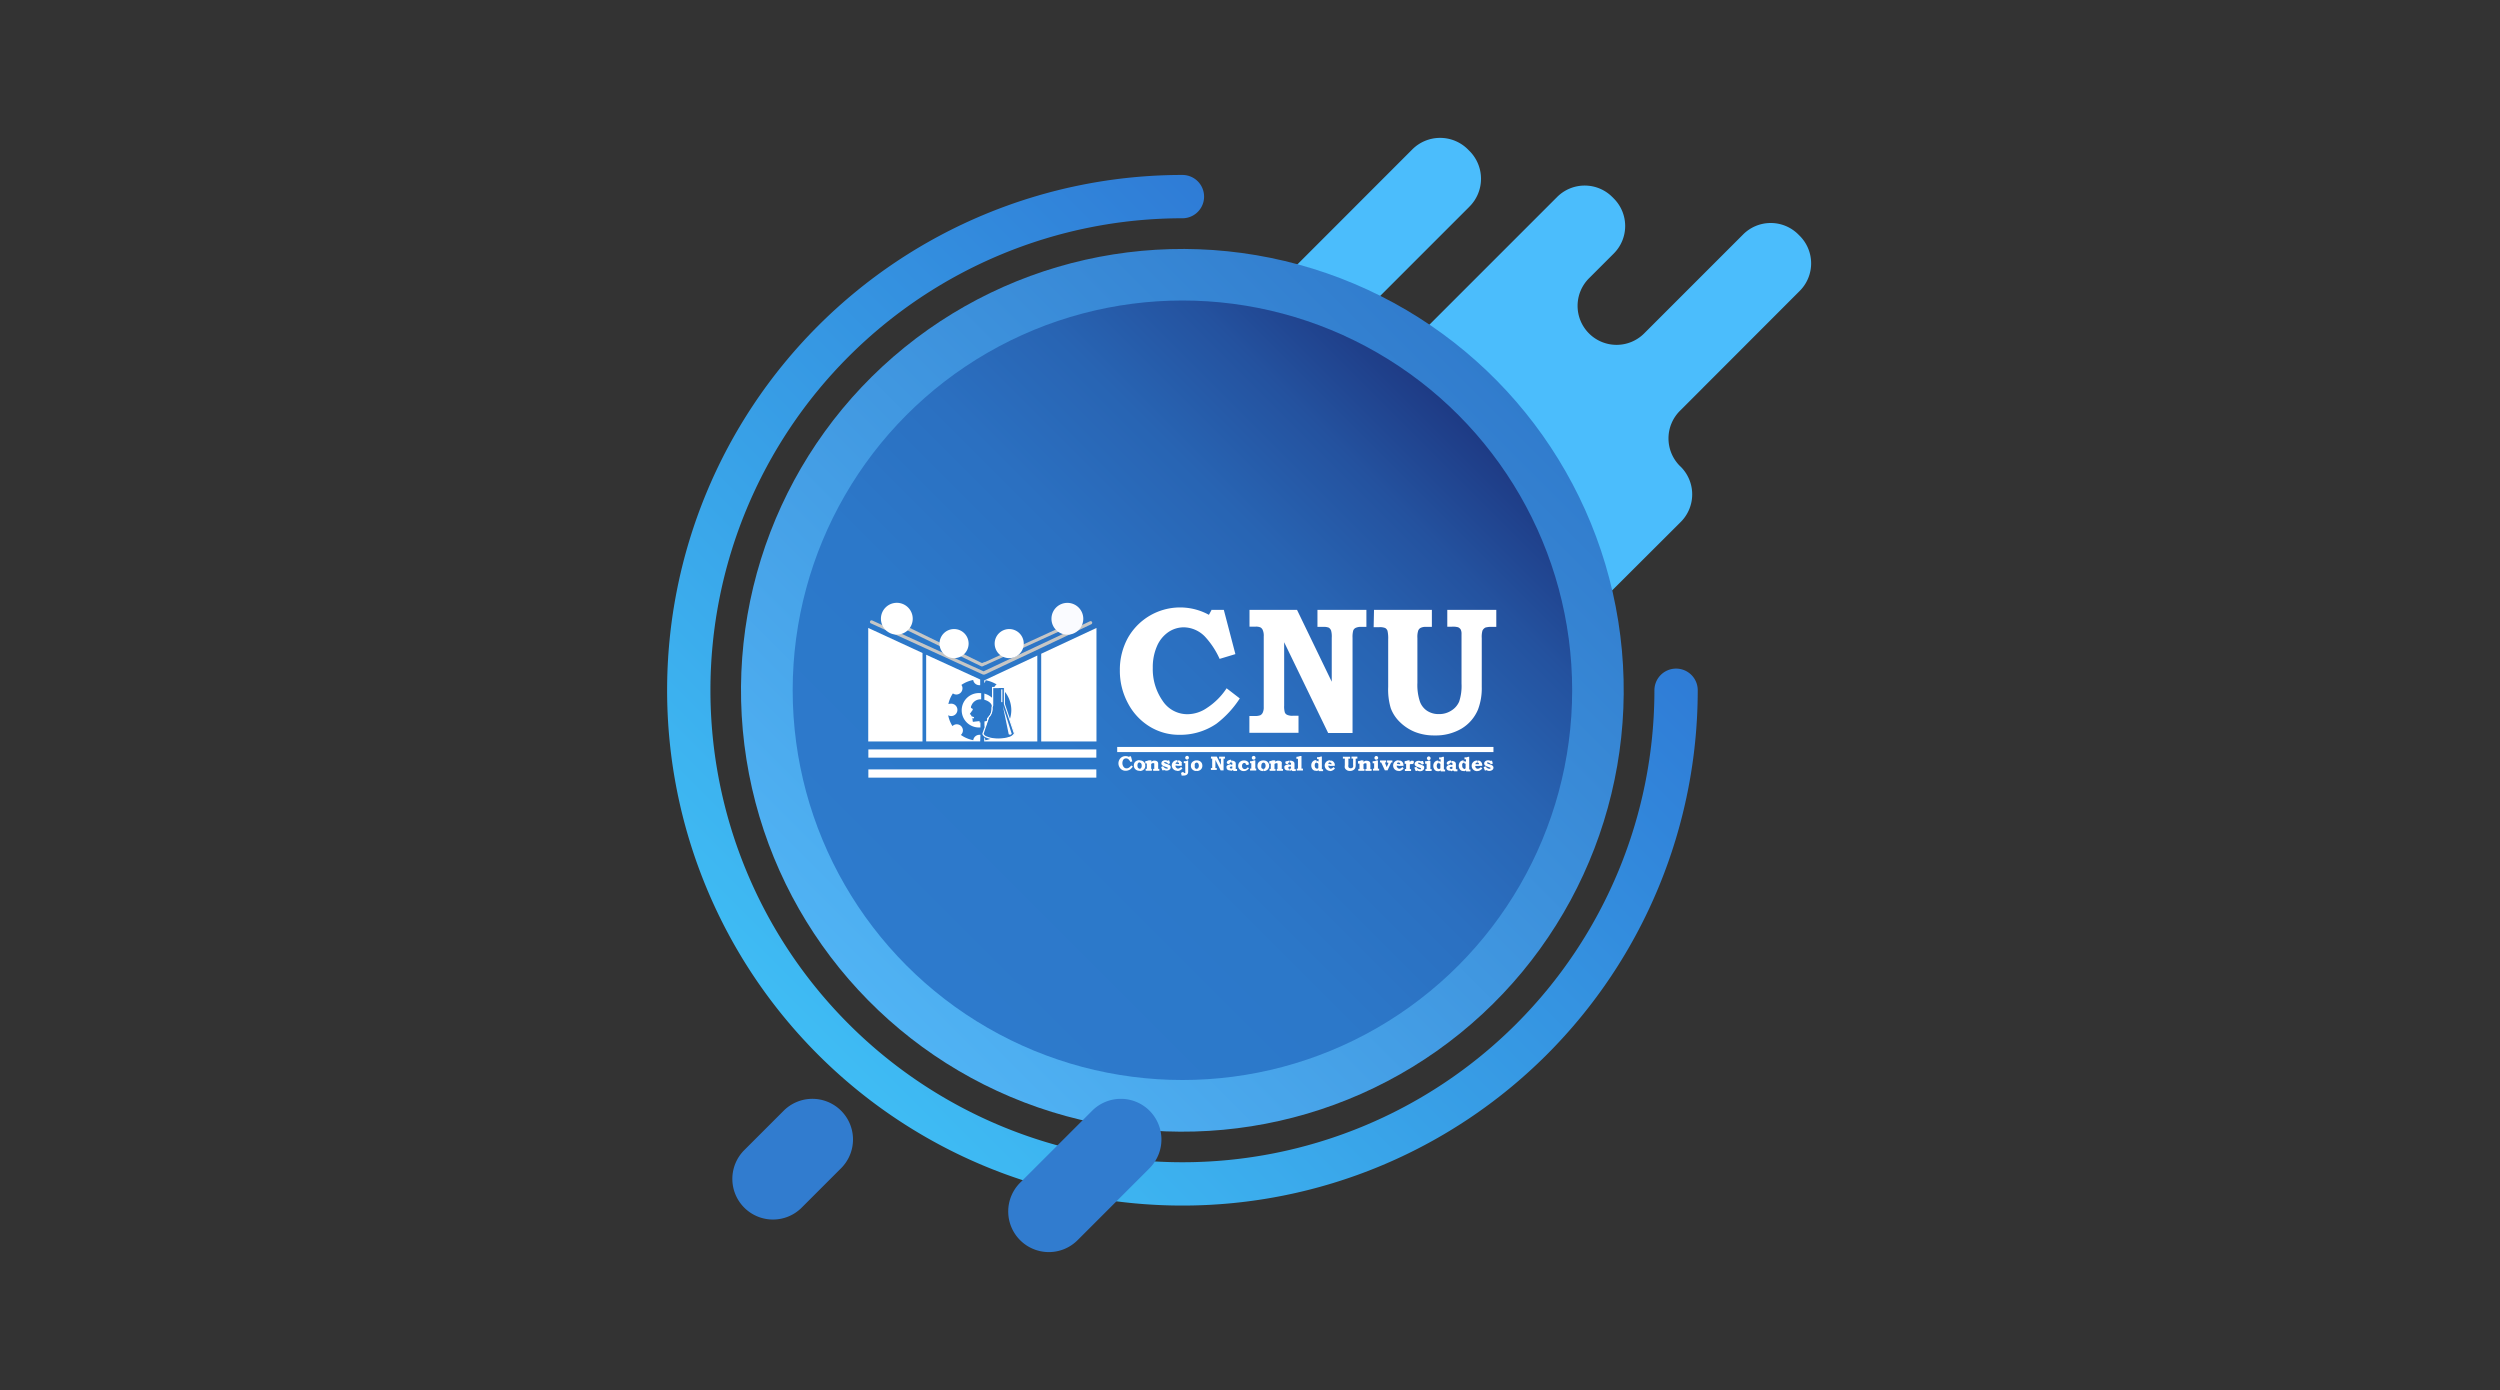 <svg id="Capa_1" data-name="Capa 1" xmlns="http://www.w3.org/2000/svg" xmlns:xlink="http://www.w3.org/1999/xlink" viewBox="0 0 403.98 224.64"><rect x="0" y="0" width="403.98" height="224.64" fill="#333333" stroke="none"/><defs><style>.cls-1{fill:#4bbdfc;}.cls-2{fill:url(#Degradado_sin_nombre_14);}.cls-3{fill:url(#Degradado_sin_nombre_22);}.cls-4{fill:none;stroke-linecap:round;stroke-linejoin:round;stroke-width:7px;stroke:url(#Degradado_sin_nombre_26);}.cls-5{fill:#317ccf;}.cls-6{fill:#c6c6c5;}.cls-10,.cls-7{fill:#fafbff;}.cls-7,.cls-8{fill-rule:evenodd;}.cls-8,.cls-9{fill:#fff;}</style><linearGradient id="Degradado_sin_nombre_14" x1="140.65" y1="161.97" x2="241.5" y2="61.11" gradientTransform="translate(19.84 -28.56) rotate(9.01)" gradientUnits="userSpaceOnUse"><stop offset="0" stop-color="#50b3f4"/><stop offset="1" stop-color="#317ccd"/></linearGradient><linearGradient id="Degradado_sin_nombre_22" x1="-869.33" y1="-78.16" x2="-743.37" y2="-78.16" gradientTransform="translate(-434.36 626.44) rotate(135)" gradientUnits="userSpaceOnUse"><stop offset="0" stop-color="#1e3a84"/><stop offset="0" stop-color="#1e3b85"/><stop offset="0.14" stop-color="#24529f"/><stop offset="0.29" stop-color="#2864b3"/><stop offset="0.46" stop-color="#2b70c1"/><stop offset="0.66" stop-color="#2c78c9"/><stop offset="1" stop-color="#2d7acc"/></linearGradient><linearGradient id="Degradado_sin_nombre_26" x1="-927.39" y1="377.3" x2="-826.15" y2="276.06" gradientTransform="translate(-693.96 446.48) rotate(180)" gradientUnits="userSpaceOnUse"><stop offset="0" stop-color="#2f7cd6"/><stop offset="1" stop-color="#3fbcf4"/></linearGradient></defs><path class="cls-1" d="M290.83,38.12l-.24-.24a6.3,6.3,0,0,0-8.91,0l-16,16a6.3,6.3,0,0,1-8.91,0h0a6.3,6.3,0,0,1,0-8.91l4-4a6.29,6.29,0,0,0,0-8.9l-.24-.24a6.3,6.3,0,0,0-8.91,0L209.51,73.94a6.3,6.3,0,0,0,0,8.91l.1.1a6.3,6.3,0,0,1,0,8.91l-27.2,27.2a6.3,6.3,0,0,0,0,8.91l.24.24a6.29,6.29,0,0,0,8.9,0l37.56-37.56a6.3,6.3,0,0,1,8.91,0l0,0a6.29,6.29,0,0,1,0,8.9l-4.13,4.13a6.3,6.3,0,0,0,0,8.91l.24.24a6.3,6.3,0,0,0,8.91,0L271.6,84.34a6.3,6.3,0,0,0,0-8.91l-.14-.13a6.3,6.3,0,0,1,0-8.91L290.83,47A6.29,6.29,0,0,0,290.83,38.12Z"/><path class="cls-1" d="M167.74,93.79l.16.16a6.37,6.37,0,0,0,9,0l60.55-60.56a6.35,6.35,0,0,0,0-9l-.24-.24a6.35,6.35,0,0,0-9,0L196.7,55.68a6.35,6.35,0,0,1-9,0l-.15-.16a6.35,6.35,0,0,0-9,0L142.86,91.24a6.35,6.35,0,0,0,0,9l.24.25a6.35,6.35,0,0,0,9,0l6.68-6.68A6.35,6.35,0,0,1,167.74,93.79Z"/><circle class="cls-2" cx="191.07" cy="111.54" r="71.32" transform="translate(-15.12 31.31) rotate(-9.01)"/><circle class="cls-3" cx="191.07" cy="111.54" r="62.98"/><path class="cls-4" d="M191.07,31.77a79.77,79.77,0,1,0,79.77,79.77"/><path class="cls-5" d="M135.92,179.49h0a6.57,6.57,0,0,1,0,9.28l-6.37,6.37a6.56,6.56,0,0,1-9.29,0h0a6.57,6.57,0,0,1,0-9.28l6.37-6.37A6.56,6.56,0,0,1,135.92,179.49Z"/><path class="cls-5" d="M185.76,179.49h0a6.57,6.57,0,0,1,0,9.28L174.13,200.4a6.56,6.56,0,0,1-9.29,0h0a6.57,6.57,0,0,1,0-9.28l11.64-11.63A6.55,6.55,0,0,1,185.76,179.49Z"/><path class="cls-6" d="M159.13,108.39l17-8a.26.26,0,0,1,.34.13.27.27,0,0,1-.12.35L159.13,109v-.57Zm0-.87,15.34-7a.25.25,0,0,0,.13-.34.25.25,0,0,0-.34-.13L159.13,107Zm-18.4-6.79a.25.25,0,0,1-.13-.34.26.26,0,0,1,.34-.13l18,8.22.19-.09V109l-.08,0a.41.41,0,0,1-.22,0l-18.1-8.27Zm18.4,6.22-.44.2L144,100a.27.27,0,0,0-.35.12.26.26,0,0,0,.12.35l14.79,7.2a.45.45,0,0,0,.23,0l.33-.15Z"/><path class="cls-7" d="M172.47,97.42a2.57,2.57,0,1,1-2.56,2.56A2.56,2.56,0,0,1,172.47,97.42Z"/><path class="cls-8" d="M195.81,98.55h1.95l1.87,7.15-2.55.77a13.26,13.26,0,0,0-2.4-3.63,4.86,4.86,0,0,0-3.39-1.47,4.45,4.45,0,0,0-2.49.77,5.26,5.26,0,0,0-1.84,2.27,8.49,8.49,0,0,0-.68,3.51,8.9,8.9,0,0,0,1.56,5.28,4.77,4.77,0,0,0,4.08,2.21,5.6,5.6,0,0,0,3.09-1,10.92,10.92,0,0,0,3.2-3.19l2.13,1.64a16.08,16.08,0,0,1-3.79,4.1,10.35,10.35,0,0,1-5.9,1.78,9.08,9.08,0,0,1-4.9-1.35,9.64,9.64,0,0,1-3.49-3.77,11,11,0,0,1-1.3-5.29,10.7,10.7,0,0,1,1.27-5.2,9.69,9.69,0,0,1,13.12-3.78l.46-.85Zm6,0h7.78l5.61,11.61v-7.1a3.77,3.77,0,0,0-.1-1.15,1,1,0,0,0-.37-.48,2.16,2.16,0,0,0-.9-.13h-.94V98.55h7.91v2.75H220a2,2,0,0,0-.94.16.81.81,0,0,0-.39.43,4,4,0,0,0-.11,1.17v15.39h-3.94l-7.11-14.67V114a3.58,3.58,0,0,0,.11,1.13.72.72,0,0,0,.37.38,2,2,0,0,0,.92.15h.92v2.75h-7.94V115.7h.82a2.48,2.48,0,0,0,.94-.12.89.89,0,0,0,.4-.43,2,2,0,0,0,.16-.89V102.84a2.28,2.28,0,0,0-.15-1,.88.88,0,0,0-.37-.45,1.77,1.77,0,0,0-.78-.13h-1V98.55Zm20.22,0h9.35v2.75h-.92a1.82,1.82,0,0,0-.9.16.86.86,0,0,0-.39.45,3.37,3.37,0,0,0-.13,1.19v7.25a8.52,8.52,0,0,0,.4,3,3,3,0,0,0,1.18,1.52,3.35,3.35,0,0,0,1.91.52,3.57,3.57,0,0,0,2-.57,3.19,3.19,0,0,0,1.26-1.45,8,8,0,0,0,.38-2.9v-8a1.58,1.58,0,0,0-.12-.72.91.91,0,0,0-.44-.39,3.12,3.12,0,0,0-1-.09h-.74V98.55h7.92v2.75h-.62a3.53,3.53,0,0,0-1.14.11,1.1,1.1,0,0,0-.48.5,3.75,3.75,0,0,0-.11,1.19V111a9.69,9.69,0,0,1-.6,3.64,6.52,6.52,0,0,1-2.67,3.1,8.22,8.22,0,0,1-4.35,1.1,8.37,8.37,0,0,1-3.17-.56,7.45,7.45,0,0,1-2.45-1.61,6,6,0,0,1-1.46-2.22,10.5,10.5,0,0,1-.42-3.45v-7.69a5.34,5.34,0,0,0-.11-1.37.86.86,0,0,0-.36-.45,2.25,2.25,0,0,0-1-.14h-.88Z"/><rect class="cls-9" x="180.53" y="120.7" width="60.8" height="0.83"/><path class="cls-8" d="M158.43,118.74l-.08,0h-.08a1,1,0,0,0-1,.87,5.16,5.16,0,0,1-2-.85,1,1,0,0,0,.33-.72,1,1,0,0,0-1-1,1,1,0,0,0-.69.29,4.93,4.93,0,0,1-.69-1.75,1,1,0,1,0,.34-1.86,1.06,1.06,0,0,0-.31.05,4.86,4.86,0,0,1,.73-1.72,1,1,0,0,0,.55.18,1,1,0,0,0,1-1,.87.87,0,0,0-.18-.55,5.14,5.14,0,0,1,1.91-.8,1,1,0,0,0,1,.84h.13v-.92l-8.73-4v14h8.73Z"/><polygon class="cls-8" points="168.25 105.64 168.25 119.81 177.18 119.81 177.18 101.47 168.25 105.64"/><polygon class="cls-8" points="149.07 105.52 140.3 101.47 140.3 119.81 149.07 119.81 149.07 105.52"/><rect class="cls-9" x="140.32" y="121.1" width="36.84" height="1.33"/><rect class="cls-9" x="140.32" y="124.33" width="36.84" height="1.33"/><path class="cls-8" d="M144.91,102.55a2.57,2.57,0,1,0-2.56-2.57A2.58,2.58,0,0,0,144.91,102.55Z"/><path class="cls-8" d="M163.08,106.35a2.35,2.35,0,1,0-2.35-2.34A2.35,2.35,0,0,0,163.08,106.35Z"/><path class="cls-8" d="M154.16,106.35a2.35,2.35,0,1,0-2.34-2.34A2.35,2.35,0,0,0,154.16,106.35Z"/><path class="cls-9" d="M161.39,119.33a5.33,5.33,0,0,0,1.6-.23,1.39,1.39,0,0,0,.84-.56l-1.61-4.77v-2.59h-.83V111h1v2.75l1.62,4.79v.08a1.54,1.54,0,0,1-1,.69,5.41,5.41,0,0,1-1.66.24Zm-2.44-.75a.85.85,0,0,0,.47.41,4.53,4.53,0,0,0,1.7.34h.27v.2h-.27a4.82,4.82,0,0,1-1.79-.35,1.08,1.08,0,0,1-.59-.56v-.07l.94-2.68,0,0a1.6,1.6,0,0,0,.43-.68,2,2,0,0,0,.09-.82v0l.1-.3,0-2.91V111h1.09v.2h-.89l0,2.82v0l-.1.3a2.14,2.14,0,0,1-.11.88,2,2,0,0,1-.46.75Z"/><path class="cls-7" d="M162.05,114.05l.95,4.6c.26.14.32.09.49-.06Z"/><rect class="cls-10" x="161.79" y="111.4" width="0.19" height="2.06"/><path class="cls-8" d="M159.05,109.94v.45a.88.88,0,0,0,.21-.47,5.24,5.24,0,0,1,1.79.68,1,1,0,0,0-.39.48h1.66v.9s.07-.09.1-.15a4.81,4.81,0,0,1,1,2.94,4.9,4.9,0,0,1-.25,1.49l.77,2.29c-.37.8-2.34,1-3.72.78a4.89,4.89,0,0,1-1,.29.88.88,0,0,0-.18-.47v.66h8.58V105.93Z"/><path class="cls-8" d="M160.32,114.32l.11-.32v-1.13a3,3,0,0,0-1.37-.79v1c.67.17,1.22.6,1.21,1.07a2.07,2.07,0,0,1-.78,1.91l0,.43-.41.09v.86l.21-.07.51-1.48A1.89,1.89,0,0,0,160.32,114.32Z"/><path class="cls-8" d="M158.35,112a2.78,2.78,0,1,0,0,5.55h.08v-.81l-.14,0,0-.22-.81.09c-.2.07-.3,0-.31-.08l0-.31c-.11,0-.11-.1,0-.14l.15,0c.12,0,.09-.23,0-.22l-.34-.12-.07-.21c0-.12-.34,0-.09-.31l.31-.43a.19.19,0,0,0,0-.28l-.18-.09c-.13-.11,0-.36.07-.51a1.56,1.56,0,0,1,1.53-.9v-1Z"/><path class="cls-9" d="M226,124.61v-.39h.11a.53.53,0,0,0,.24-.06,1.2,1.2,0,0,0,.26-.21l.22.23a1.22,1.22,0,0,1-.39.32,1,1,0,0,1-.44.1Zm0-.84v-.28h.28a.34.34,0,0,0-.05-.16.38.38,0,0,0-.09-.09.28.28,0,0,0-.13,0h0v-.32h0a.94.94,0,0,1,.3,0,.72.72,0,0,1,.24.14.83.83,0,0,1,.16.21.87.87,0,0,1,.08.26,1.28,1.28,0,0,1,0,.22Zm1.8-.88v.24a1.5,1.5,0,0,1,.23-.19.45.45,0,0,1,.19,0,.33.33,0,0,1,.14,0,.27.27,0,0,1,.1.11.33.33,0,0,1,0,.14.32.32,0,0,1-.07.19.23.23,0,0,1-.19.09h-.06l-.11,0-.07,0a.3.3,0,0,0-.14.06v.64a.28.28,0,0,0,0,.11s0,0,0,0a.29.29,0,0,0,.12,0h.08v.31h-1v-.31h.2l0,0a.28.28,0,0,0,0-.11v-.75h-.24V123a1.71,1.71,0,0,0,.56-.14Zm-1.8,0v.32a.19.19,0,0,0-.12,0,.22.22,0,0,0-.1.09.25.25,0,0,0-.05.15H226v.28h-.3a.45.45,0,0,0,.12.33.36.36,0,0,0,.18.12v.39a.85.85,0,0,1-.88-.87.92.92,0,0,1,.11-.43.87.87,0,0,1,.32-.31,1,1,0,0,1,.45-.11Zm-11.1,1.72v-.39H215a.6.6,0,0,0,.24-.06,1.16,1.16,0,0,0,.25-.21l.23.23a1.15,1.15,0,0,1-.4.32.88.88,0,0,1-.43.1Zm0-.84v-.28h.28a.5.5,0,0,0-.05-.16.45.45,0,0,0-.1-.09.27.27,0,0,0-.12,0h0v-.32h0a.94.94,0,0,1,.3,0,.59.59,0,0,1,.23.14.71.71,0,0,1,.25.47,1.28,1.28,0,0,1,0,.22Zm2.15-1.49h1.12v.32H218c-.05,0-.09,0-.11,0a.08.08,0,0,0,0,0,.42.42,0,0,0,0,.13v.84a.84.84,0,0,0,0,.35.33.33,0,0,0,.14.17.41.41,0,0,0,.23.06.48.48,0,0,0,.24-.06.4.4,0,0,0,.15-.17.92.92,0,0,0,0-.33v-.92a.22.22,0,0,0,0-.09l-.06,0h-.2v-.32h.95v.32h-.21a.09.09,0,0,0-.06.06.35.35,0,0,0,0,.13v.91a1.08,1.08,0,0,1-.08.42.68.68,0,0,1-.32.35,1,1,0,0,1-.52.13,1.16,1.16,0,0,1-.38-.06,1,1,0,0,1-.29-.19.66.66,0,0,1-.17-.25,1.08,1.08,0,0,1,0-.4v-.89a.4.4,0,0,0,0-.15.09.09,0,0,0,0-.06H217v-.32Zm3.28.61v.22a1.7,1.7,0,0,1,.32-.17.86.86,0,0,1,.27,0,.61.61,0,0,1,.28.07.43.43,0,0,1,.18.17.57.57,0,0,1,.06.29v.68a.28.28,0,0,0,0,.11.08.08,0,0,0,0,0h.2v.31h-1v-.31h.13a.1.1,0,0,0,.05,0,.25.25,0,0,0,0-.11v-.6c0-.08,0-.13,0-.15a.15.15,0,0,0-.13-.06l-.15,0a.92.92,0,0,0-.21.13v.65c0,.07,0,.11,0,.13s.05,0,.11,0h.05v.31h-1v-.31h.19l0,0a.25.25,0,0,0,0-.1v-.76h-.24V123a2,2,0,0,0,.55-.14Zm2.07-.73a.31.31,0,0,1,.3.3.29.29,0,0,1-.09.22.32.32,0,0,1-.21.08.28.28,0,0,1-.3-.3.31.31,0,0,1,.3-.3Zm.26.73v1.22a.58.58,0,0,0,0,.1.08.08,0,0,0,0,0h.2v.31h-1v-.31h.19l0,0a.22.22,0,0,0,0-.09v-.78h-.24V123l.24,0,.22-.05.15-.07Zm1.46,0H225v.32h-.12s0,0-.06,0a.35.35,0,0,0-.06.09l-.54,1.18h-.44l-.56-1.21-.05-.07a.09.09,0,0,0-.06,0H223v-.32h1v.32h-.17a.09.09,0,0,0,0,.06.12.12,0,0,0,0,.07l.25.64.27-.64a.31.31,0,0,0,0-.08.05.05,0,0,0,0,0h-.19Zm-9.22,0v.32a.17.17,0,0,0-.12,0,.24.24,0,0,0-.11.09.53.53,0,0,0,0,.15h.28v.28h-.31a.5.5,0,0,0,.13.33.36.36,0,0,0,.18.12v.39a.87.87,0,0,1-.89-.87.82.82,0,0,1,.12-.43.8.8,0,0,1,.32-.31.94.94,0,0,1,.45-.11Zm-2.15,1.71v-.38h0l.11,0a.68.68,0,0,0,.17-.1v-.55a.45.45,0,0,0,0-.14.31.31,0,0,0-.09-.11.3.3,0,0,0-.16,0h0v-.36l.08,0,.21.09v-.39h-.24v-.32a1.94,1.94,0,0,0,.33,0l.28-.09h.16v1.91a.42.42,0,0,0,0,.14,0,0,0,0,0,0,0,.31.31,0,0,0,.13,0h.07v.31l-.71,0v-.17a.87.87,0,0,1-.27.14Zm0-1.7v.36a.21.21,0,0,0-.13,0,.34.34,0,0,0-.12.16.68.68,0,0,0-.05.27.65.65,0,0,0,.1.37.24.24,0,0,0,.2.11v.38h-.15a.6.6,0,0,1-.35-.1.73.73,0,0,1-.26-.31.92.92,0,0,1-.1-.44,1,1,0,0,1,.1-.46.79.79,0,0,1,.27-.3.67.67,0,0,1,.37-.11Zm-4.37,1.66v-.32l.08,0,.16-.08v-.29l-.24,0v-.29l.24,0v-.12a.4.4,0,0,0,0-.15.12.12,0,0,0-.07-.07.2.2,0,0,0-.11,0h0v-.32h.07a.93.93,0,0,1,.39.08.58.58,0,0,1,.22.17.67.67,0,0,1,.06.32v.59a.31.31,0,0,0,0,.13s0,0,0,.06l.08,0,.12,0v.32a.86.86,0,0,1-.27,0,.62.62,0,0,1-.25,0,.43.43,0,0,1-.18-.15,1.39,1.39,0,0,1-.3.15Zm1.93-2.4v1.92c0,.07,0,.11,0,.12a.12.12,0,0,0,.05,0h.19v.31h-1v-.31h.07a.25.25,0,0,0,.12,0s0,0,0,0a.22.22,0,0,0,0-.12v-1.46h-.25v-.32a2,2,0,0,0,.61-.14Zm-1.93.73v.32l-.06,0a.13.13,0,0,0-.07,0,.29.29,0,0,0-.06.1.37.37,0,0,1-.11.15.25.25,0,0,1-.15,0,.26.26,0,0,1-.17-.07.23.23,0,0,1-.06-.16.34.34,0,0,1,.06-.2A.71.71,0,0,1,208,123a.94.94,0,0,1,.34-.08Zm0,.71v.29l-.07,0a.41.41,0,0,0-.12.08.16.16,0,0,0,0,.1.14.14,0,0,0,0,.11.19.19,0,0,0,.13,0h0v.32a1.09,1.09,0,0,1-.25,0,.58.58,0,0,1-.38-.13.42.42,0,0,1-.14-.33.35.35,0,0,1,0-.2.38.38,0,0,1,.15-.16.71.71,0,0,1,.3-.12,1.81,1.81,0,0,1,.27-.06Zm-4.21,1v-.35a.33.33,0,0,0,.24-.13.75.75,0,0,0,0-.75.29.29,0,0,0-.24-.13h0v-.36a1.06,1.06,0,0,1,.48.11.87.87,0,0,1,.19,1.37.93.93,0,0,1-.67.24Zm1.9-1.72v.22a1.67,1.67,0,0,1,.31-.17.86.86,0,0,1,.27,0,.69.69,0,0,1,.29.07.49.49,0,0,1,.18.17.72.72,0,0,1,0,.29v.68a.28.28,0,0,0,0,.11.08.08,0,0,0,0,0h.2v.31h-1v-.31h.12a.07.07,0,0,0,0,0,.2.2,0,0,0,0-.11v-.6a.24.24,0,0,0,0-.15.13.13,0,0,0-.12-.06.4.4,0,0,0-.15,0,.77.77,0,0,0-.22.13v.65a.31.31,0,0,0,0,.13.14.14,0,0,0,.11,0h.05v.31h-.95v-.31h.19a.08.08,0,0,0,0,0,.25.25,0,0,0,0-.1v-.76h-.24V123a1.93,1.93,0,0,0,.55-.14Zm-1.9,0v.36a.3.3,0,0,0-.18.06.4.4,0,0,0-.12.16.78.78,0,0,0-.05.28,1.19,1.19,0,0,0,0,.29.3.3,0,0,0,.13.16.27.27,0,0,0,.17.06h0v.35a.94.94,0,0,1-.68-.24.81.81,0,0,1-.24-.62.94.94,0,0,1,.11-.45.75.75,0,0,1,.32-.29,1,1,0,0,1,.48-.12Zm-5.28,1.67v-.32l.08,0,.16-.08v-.29l-.24,0v-.29l.24,0v-.12a.4.4,0,0,0,0-.15.12.12,0,0,0-.07-.07.2.2,0,0,0-.11,0h0v-.32h.07a.93.93,0,0,1,.39.08.58.58,0,0,1,.22.17.67.67,0,0,1,.06.32v.59a.31.31,0,0,0,0,.13s0,0,0,.06l.09,0,.12,0v.32a.86.86,0,0,1-.27,0,.62.62,0,0,1-.25,0,.34.34,0,0,1-.18-.15,1.39,1.39,0,0,1-.3.15Zm2.69-.61.25.21a1.45,1.45,0,0,1-.41.35,1,1,0,0,1-.44.1.86.86,0,0,1-.64-.25.79.79,0,0,1-.26-.6.83.83,0,0,1,.12-.44.85.85,0,0,1,.33-.32,1.07,1.07,0,0,1,.49-.11.92.92,0,0,1,.55.16.42.42,0,0,1,.22.33.2.2,0,0,1,0,.13.24.24,0,0,1-.1.1.32.32,0,0,1-.14,0,.23.23,0,0,1-.12,0l-.08-.06-.06-.1a.63.63,0,0,0-.08-.15.18.18,0,0,0-.07,0l-.09,0a.27.27,0,0,0-.17.06.43.43,0,0,0-.13.16.7.7,0,0,0-.05.25.67.67,0,0,0,.06.28.47.47,0,0,0,.16.18.43.43,0,0,0,.22.06.46.46,0,0,0,.23-.06,1,1,0,0,0,.25-.22Zm1-1.79a.29.29,0,0,1,.22.09.32.32,0,0,1,.08.21.28.28,0,0,1-.3.3.32.32,0,0,1-.21-.08.29.29,0,0,1-.09-.22.31.31,0,0,1,.3-.3Zm.27.73v1.22c0,.06,0,.09,0,.1l0,0H203v.31h-1v-.31h.2s0,0,0,0a.2.2,0,0,0,0-.09v-.78H202V123l.25,0,.21-.05.15-.07Zm-3.92,0v.32l-.06,0a.13.13,0,0,0-.07,0,.29.29,0,0,0-.06.1.37.37,0,0,1-.11.15.25.25,0,0,1-.15,0,.26.26,0,0,1-.17-.07.24.24,0,0,1-.07-.16.35.35,0,0,1,.07-.2.65.65,0,0,1,.28-.18.94.94,0,0,1,.34-.08Zm0,.71v.29l-.07,0a.31.31,0,0,0-.12.08.16.16,0,0,0,0,.1.14.14,0,0,0,.05.11.19.19,0,0,0,.13,0h.05v.32a1.09,1.09,0,0,1-.25,0,.58.58,0,0,1-.38-.13.42.42,0,0,1-.14-.33.35.35,0,0,1,0-.2.43.43,0,0,1,.14-.16.83.83,0,0,1,.31-.12,1.81,1.81,0,0,1,.27-.06Zm-5.56,1v-.35a.33.33,0,0,0,.24-.13.56.56,0,0,0,.11-.38.63.63,0,0,0-.1-.37.31.31,0,0,0-.25-.13h0v-.36a1.07,1.07,0,0,1,.49.11.93.93,0,0,1,.32.3.94.94,0,0,1,.11.45.81.81,0,0,1-.25.62.93.93,0,0,1-.67.24Zm2.32-2.33h.93l.67,1.34v-.82a.38.38,0,0,0,0-.13.15.15,0,0,0,0-.06H197v-.32h.94v.32h-.1a.2.2,0,0,0-.12,0,.07.07,0,0,0,0,0,.31.31,0,0,0,0,.13v1.77h-.47l-.85-1.69v1.19a1.05,1.05,0,0,0,0,.12.12.12,0,0,0,0,0l.11,0h.11v.31h-.95v-.31h.1l.11,0a.08.08,0,0,0,0,0,.22.22,0,0,0,0-.1v-1.31a.33.33,0,0,0,0-.12.12.12,0,0,0,0,0h-.21Zm-2.32.61v.36a.27.27,0,0,0-.17.06.34.34,0,0,0-.13.16.79.79,0,0,0,0,.28.85.85,0,0,0,0,.29.34.34,0,0,0,.12.16.27.27,0,0,0,.17.06h0v.35a.92.92,0,0,1-.67-.24.79.79,0,0,1-.25-.62.94.94,0,0,1,.11-.45.85.85,0,0,1,.33-.29,1,1,0,0,1,.48-.12Zm-2.4,2.31v-.4a.25.25,0,0,1,.12,0,.19.19,0,0,1,.12,0,.42.42,0,0,1,.15.13.11.11,0,0,0,.09,0,.09.09,0,0,0,.08,0,.3.3,0,0,0,0-.16v-1.43h-.24V123a1.58,1.58,0,0,0,.32,0,1,1,0,0,0,.29-.11H192v1.75a.88.88,0,0,1-.07.38.57.57,0,0,1-.24.22.84.84,0,0,1-.4.08.59.59,0,0,1-.28,0,.32.32,0,0,1-.13-.07Zm0-.9.1-.11-.1-.1v.21Zm0-.53H191a1.28,1.28,0,0,0,0-.22.9.9,0,0,0-.06-.22v.44Zm.85-1.61a.29.29,0,0,1,.22.09.32.32,0,0,1,0,.42.29.29,0,0,1-.22.09.29.29,0,0,1-.21-.09.27.27,0,0,1-.09-.21.31.31,0,0,1,.3-.3Zm-.85,1.17v.44h-.73v-.28h.28a.5.5,0,0,0,0-.16.45.45,0,0,0-.1-.09.27.27,0,0,0-.12,0h0v-.32h0a.94.94,0,0,1,.3,0,.59.59,0,0,1,.23.14.68.68,0,0,1,.17.21l0,0Zm0,.76v.21a1.61,1.61,0,0,1-.29.21,1,1,0,0,1-.44.1h0v-.39h.11a.6.6,0,0,0,.24-.06,1.2,1.2,0,0,0,.26-.21l.12.13Zm0,.71v.4l-.05,0a.29.29,0,0,1-.06-.17.18.18,0,0,1,.07-.15Zm-.73-1.91v.32a.19.19,0,0,0-.12,0,.24.24,0,0,0-.11.09.53.53,0,0,0-.05.15h.28v.28h-.3a.45.45,0,0,0,.12.33.36.36,0,0,0,.18.12v.39a.87.87,0,0,1-.89-.87.82.82,0,0,1,.12-.43.87.87,0,0,1,.32-.31.94.94,0,0,1,.45-.11Zm-6.09,1.72v-.35a.33.33,0,0,0,.24-.13.56.56,0,0,0,.1-.38.63.63,0,0,0-.09-.37.33.33,0,0,0-.25-.13h0v-.36a1.07,1.07,0,0,1,.49.11,1,1,0,0,1,.32.3.94.94,0,0,1,.11.45.81.81,0,0,1-.25.62.93.93,0,0,1-.67.24Zm1.9-1.72v.22a1.45,1.45,0,0,1,.32-.17.86.86,0,0,1,.27,0,.61.61,0,0,1,.28.07.49.49,0,0,1,.18.17.58.58,0,0,1,.05.29v.68a.23.23,0,0,0,0,.11l0,0h.19v.31h-1v-.31h.12a.09.09,0,0,0,.06,0,.25.25,0,0,0,0-.11v-.6a.4.4,0,0,0,0-.15.15.15,0,0,0-.13-.06.4.4,0,0,0-.15,0,.93.93,0,0,0-.22.13v.65a.19.19,0,0,0,0,.13s.05,0,.11,0h0v.31h-1v-.31h.19a.08.08,0,0,0,0,0,.22.22,0,0,0,0-.1v-.76h-.25V123a2,2,0,0,0,.56-.14Zm2.67,0h.22l.13.46-.31.12a.66.66,0,0,0-.22-.22.56.56,0,0,0-.27-.08.25.25,0,0,0-.13,0,.1.1,0,0,0,0,.07.09.09,0,0,0,0,.06l.13.07.45.16.23.1a.49.49,0,0,1,.16.16.38.38,0,0,1,.06.22.45.45,0,0,1-.17.36.72.72,0,0,1-.5.17.77.77,0,0,1-.45-.13l0,.09h-.22l-.2-.54.31-.13a.86.86,0,0,0,.28.29.62.62,0,0,0,.32.1.24.24,0,0,0,.15,0,.09.09,0,0,0,0-.08.13.13,0,0,0,0-.07.49.49,0,0,0-.16-.07l-.36-.13a1,1,0,0,1-.4-.22.4.4,0,0,1-.1-.28.44.44,0,0,1,.16-.35.74.74,0,0,1,.47-.16.82.82,0,0,1,.42.11Zm-6.21-.65h.24l.22.82-.3.09a1.75,1.75,0,0,0-.29-.41.58.58,0,0,0-.41-.17.53.53,0,0,0-.52.35,1,1,0,0,0-.08.4,1,1,0,0,0,.19.61.57.57,0,0,0,.49.25.64.64,0,0,0,.37-.11,1.3,1.3,0,0,0,.38-.36l.26.18a1.94,1.94,0,0,1-.46.48,1.33,1.33,0,0,1-.71.2,1.14,1.14,0,0,1-.58-.15,1.18,1.18,0,0,1-.42-.44,1.26,1.26,0,0,1-.16-.61,1.22,1.22,0,0,1,.16-.6,1.1,1.1,0,0,1,.41-.42,1.18,1.18,0,0,1,.59-.15,1.2,1.2,0,0,1,.57.14l.05-.1Zm1.64.61v.36a.27.27,0,0,0-.17.06.34.34,0,0,0-.13.16.78.78,0,0,0-.05.28.84.84,0,0,0,.05.29.34.34,0,0,0,.12.16.27.27,0,0,0,.17.06h0v.35a.92.92,0,0,1-.67-.24.79.79,0,0,1-.25-.62.94.94,0,0,1,.11-.45.82.82,0,0,1,.32-.29,1,1,0,0,1,.49-.12Z"/><path class="cls-9" d="M238.69,124.61v-.39h.11a.53.53,0,0,0,.24-.06,1,1,0,0,0,.26-.21l.23.23a1.25,1.25,0,0,1-.4.32.91.91,0,0,1-.43.1Zm0-.84v-.28H239a.34.34,0,0,0-.05-.16.38.38,0,0,0-.09-.09.28.28,0,0,0-.13,0h0v-.32h0a.94.94,0,0,1,.3,0,.72.72,0,0,1,.24.14.65.65,0,0,1,.16.21,1.34,1.34,0,0,1,.09.26s0,.12,0,.22Zm2.19-.84h.22l.13.46-.31.12a.66.66,0,0,0-.22-.22.56.56,0,0,0-.27-.08.23.23,0,0,0-.13,0,.08.08,0,0,0,0,.07.09.09,0,0,0,0,.06l.12.07.46.16.23.1a.61.61,0,0,1,.16.16.38.38,0,0,1,.06.22.45.45,0,0,1-.17.36.83.83,0,0,1-1,0l0,.09h-.22l-.2-.54.31-.13a1,1,0,0,0,.29.29.59.59,0,0,0,.31.1.24.24,0,0,0,.15,0,.1.1,0,0,0,.05-.08s0,0,0-.07a.34.34,0,0,0-.16-.07l-.35-.13a1,1,0,0,1-.4-.22.41.41,0,0,1-.11-.28.46.46,0,0,1,.17-.35.72.72,0,0,1,.47-.16.82.82,0,0,1,.42.11Zm-2.19,0v.32a.19.19,0,0,0-.12,0,.22.22,0,0,0-.1.09.33.33,0,0,0-.05.15h.27v.28h-.3a.45.45,0,0,0,.12.33.47.47,0,0,0,.18.12v.39a.88.88,0,0,1-.63-.25.84.84,0,0,1-.25-.62.92.92,0,0,1,.11-.43,1,1,0,0,1,.32-.31,1,1,0,0,1,.45-.11Zm-2.15,1.71v-.38h0l.11,0,.18-.1v-.55a.37.37,0,0,0,0-.14.19.19,0,0,0-.09-.11.27.27,0,0,0-.15,0h0v-.36l.08,0,.22.09v-.39h-.24v-.32l.33,0,.27-.09h.16v1.91a1.38,1.38,0,0,0,0,.14s0,0,0,0a.22.22,0,0,0,.12,0h.08v.31l-.71,0v-.17a1,1,0,0,1-.28.14Zm0-1.7v.36a.24.24,0,0,0-.13,0,.34.34,0,0,0-.12.16.7.7,0,0,0,0,.27.58.58,0,0,0,.1.37.23.23,0,0,0,.19.11v.38h-.15a.64.64,0,0,1-.35-.1.81.81,0,0,1-.26-.31,1.05,1.05,0,0,1-.1-.44,1,1,0,0,1,.11-.46.7.7,0,0,1,.63-.41Zm-2.07,1.66v-.32l.07,0,.16-.08v-.29l-.23,0v-.29l.23,0v-.12a.4.4,0,0,0,0-.15.13.13,0,0,0-.06-.07.21.21,0,0,0-.12,0h0v-.32h.06a.93.93,0,0,1,.39.08.51.51,0,0,1,.22.17.56.56,0,0,1,.07.32v.59a.38.38,0,0,0,0,.13.13.13,0,0,0,.05.06l.08,0,.12,0v.32a.85.85,0,0,1-.26,0,.67.67,0,0,1-.26,0,.43.43,0,0,1-.18-.15,1.39,1.39,0,0,1-.3.15Zm0-1.67v.32l-.07,0a.18.18,0,0,0-.07,0,.29.29,0,0,0-.06.1.37.37,0,0,1-.11.15.23.23,0,0,1-.31,0,.2.2,0,0,1-.07-.16.29.29,0,0,1,.07-.2.61.61,0,0,1,.27-.18,1,1,0,0,1,.35-.08Zm0,.71v.29l-.07,0a.49.49,0,0,0-.13.08.26.26,0,0,0,0,.1.14.14,0,0,0,.05.11.21.21,0,0,0,.13,0h.06v.32a1.27,1.27,0,0,1-.26,0,.6.6,0,0,1-.38-.13.45.45,0,0,1-.09-.53.38.38,0,0,1,.15-.16.83.83,0,0,1,.31-.12,1.81,1.81,0,0,1,.27-.06Zm-2,1v-.38h0l.11,0a.68.68,0,0,0,.17-.1v-.55a.45.45,0,0,0,0-.14.31.31,0,0,0-.09-.11.3.3,0,0,0-.16,0h0v-.36l.08,0,.21.09v-.39h-.24v-.32a1.94,1.94,0,0,0,.33,0l.28-.09h.16v1.91a.42.42,0,0,0,0,.14,0,0,0,0,0,0,0,.31.31,0,0,0,.13,0h.07v.31l-.71,0v-.17a.87.87,0,0,1-.27.14Zm-2.73-1.67h.21l.14.46-.31.12a.69.69,0,0,0-.23-.22.56.56,0,0,0-.26-.08.23.23,0,0,0-.13,0s0,0,0,.07,0,0,0,.06l.12.07.45.16.23.1a.53.53,0,0,1,.17.16.48.48,0,0,1,0,.22.42.42,0,0,1-.17.36.71.71,0,0,1-.5.17.72.72,0,0,1-.44-.13l-.05.09h-.22l-.2-.54.31-.13a.89.89,0,0,0,.29.29.59.59,0,0,0,.31.1.24.24,0,0,0,.15,0,.1.1,0,0,0,0-.08s0,0,0-.07a.4.4,0,0,0-.16-.07l-.35-.13a1,1,0,0,1-.4-.22.41.41,0,0,1-.11-.28.46.46,0,0,1,.17-.35.71.71,0,0,1,.46-.16.77.77,0,0,1,.42.11l.05-.07Zm2.73,0v.36a.21.21,0,0,0-.13,0,.34.34,0,0,0-.12.16.68.68,0,0,0-.05.27.65.65,0,0,0,.1.37.24.24,0,0,0,.2.11v.38h-.15a.6.6,0,0,1-.35-.1.73.73,0,0,1-.26-.31.92.92,0,0,1-.1-.44,1,1,0,0,1,.1-.46.79.79,0,0,1,.27-.3.67.67,0,0,1,.37-.11Zm-1.59-.74a.31.31,0,0,1,.3.3.29.29,0,0,1-.09.22.32.32,0,0,1-.21.08.29.29,0,0,1-.21-.08.29.29,0,0,1-.09-.22.31.31,0,0,1,.3-.3Zm.26.73v1.22a.58.58,0,0,0,0,.1.08.08,0,0,0,0,0h.2v.31h-1v-.31h.19l0,0a.22.22,0,0,0,0-.09v-.78h-.24V123l.25,0,.21-.05.15-.07Z"/></svg>